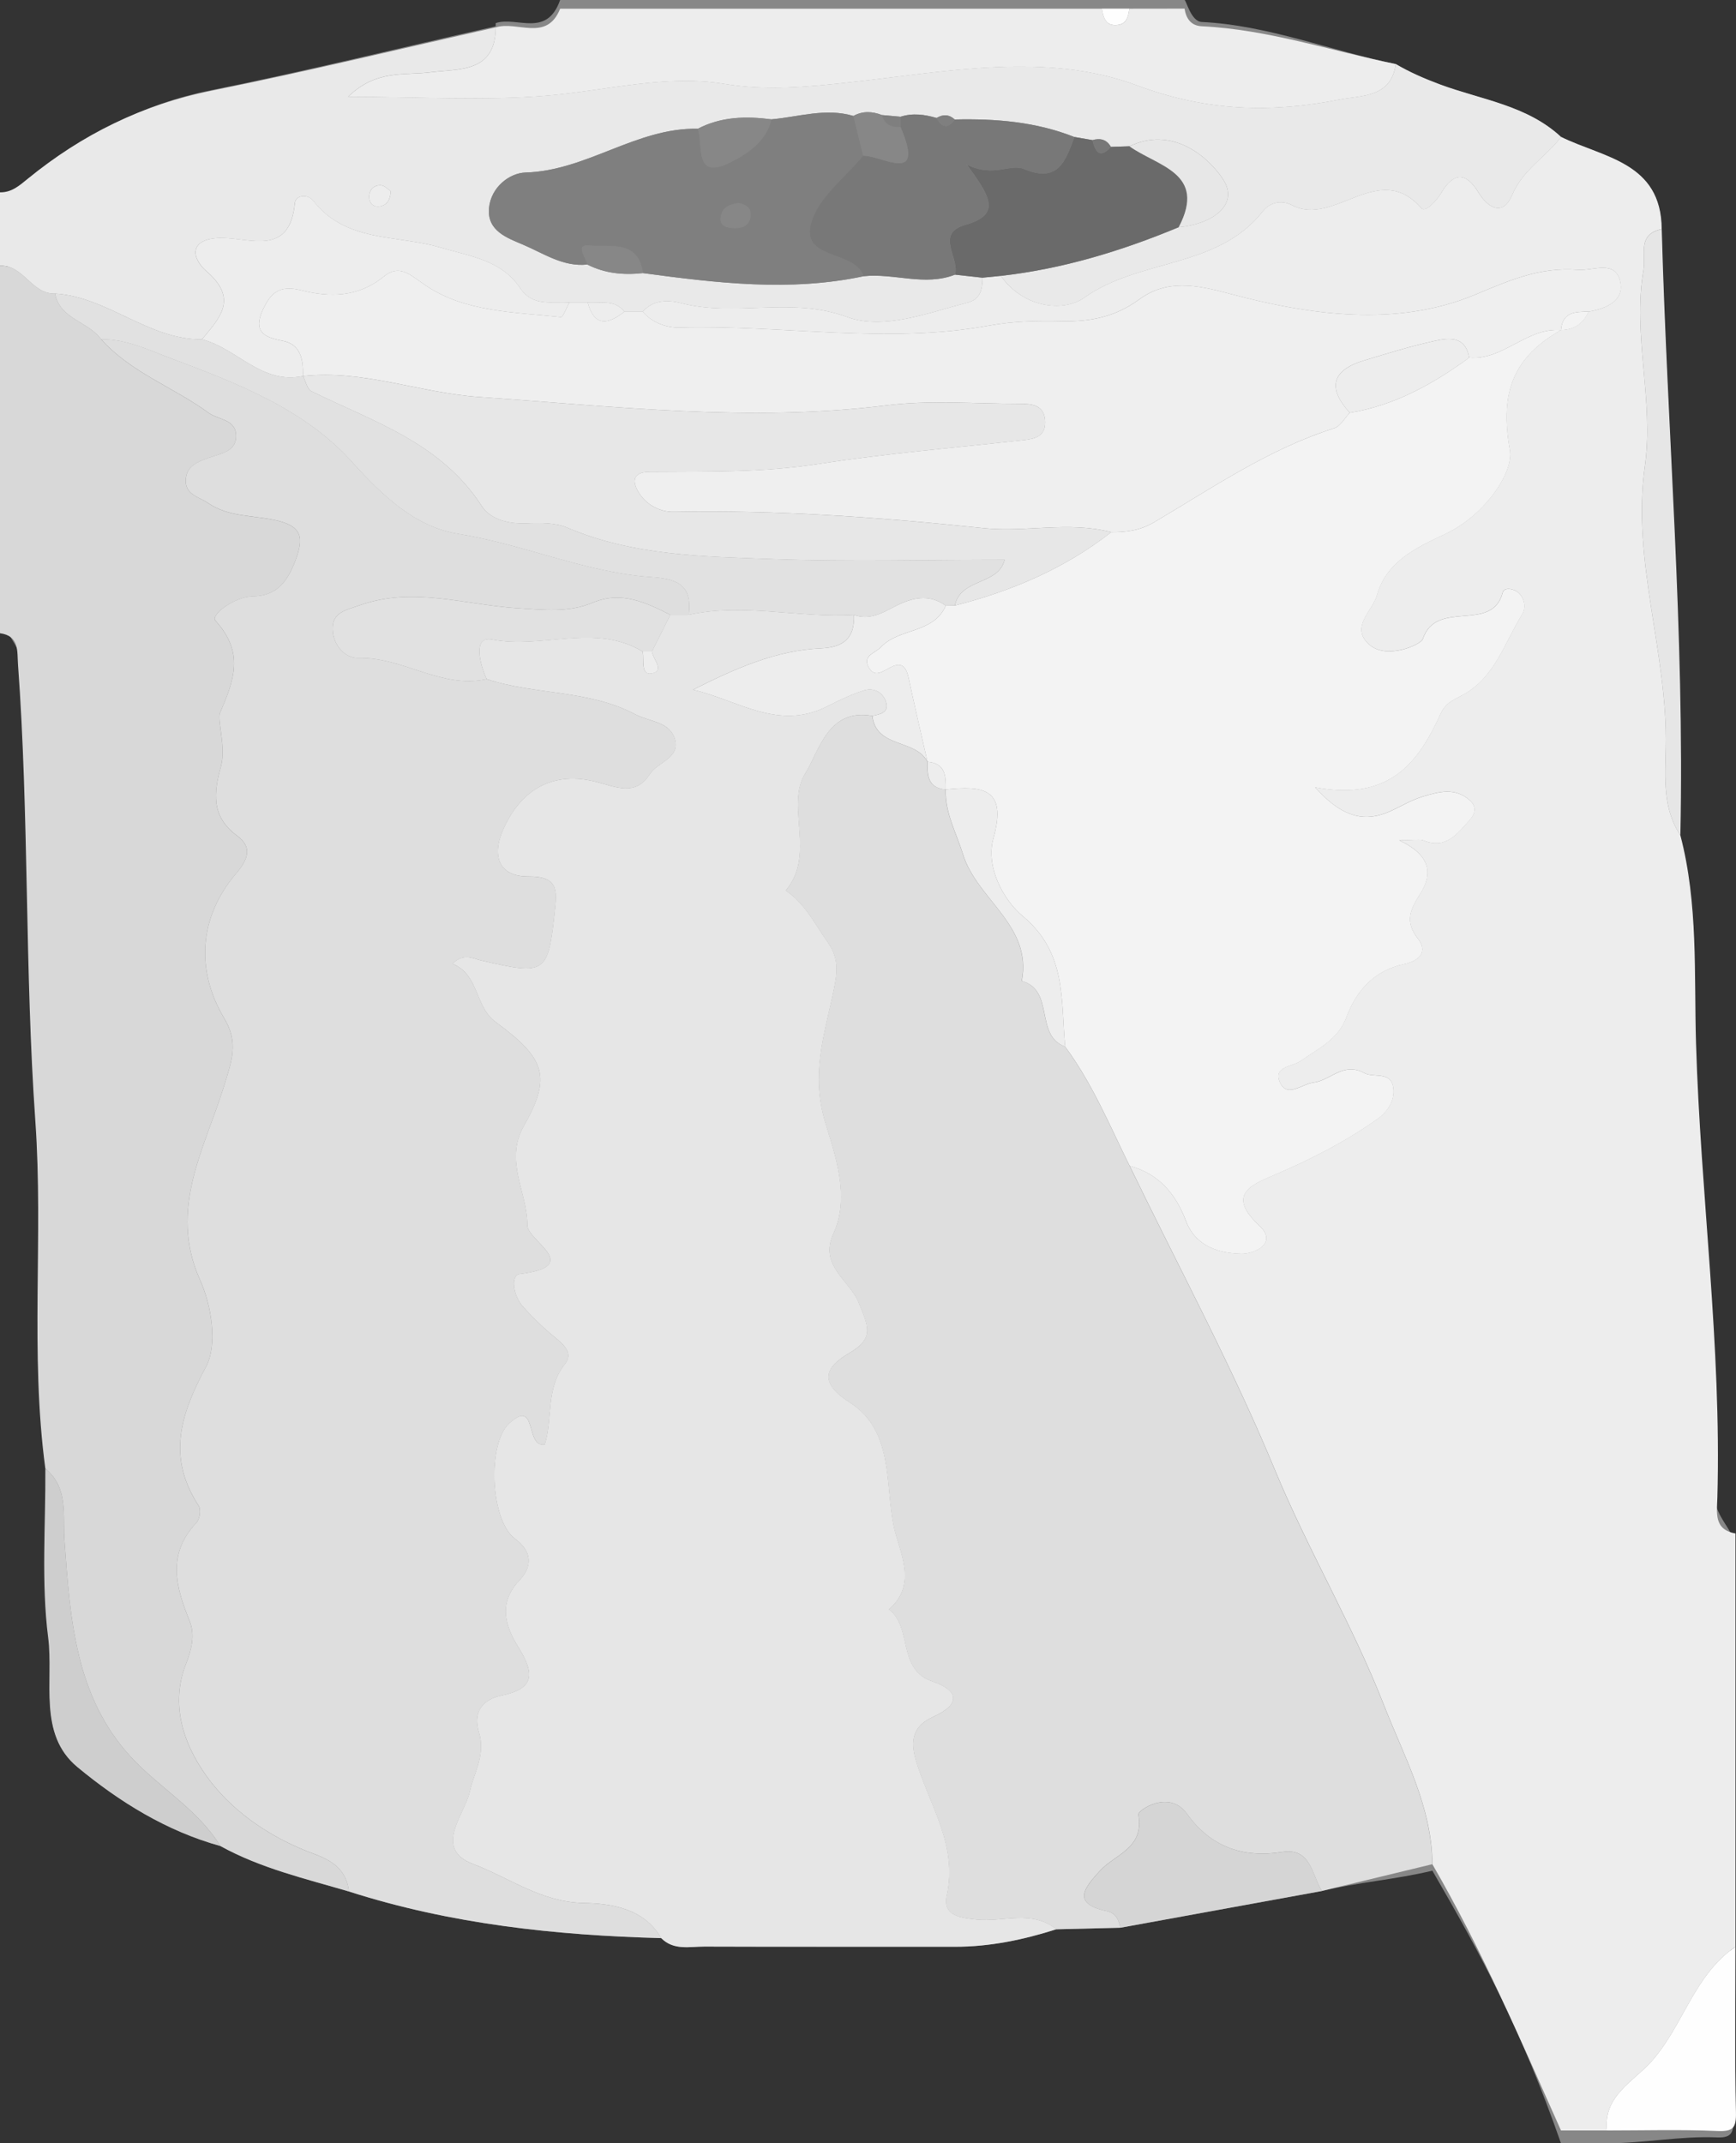 <svg version="1.1" xmlns="http://www.w3.org/2000/svg" xmlns:xlink="http://www.w3.org/1999/xlink" width="45.374" height="56"><rect width="100%" height="100%" fill="#333333" stroke="none"/><g transform="translate(-218.771,-153)"><g data-paper-data="{&quot;isPaintingLayer&quot;:true}" fill="none" fill-rule="nonzero" stroke="none" stroke-width="1" stroke-linecap="butt" stroke-linejoin="miter" stroke-miterlimit="10" stroke-dasharray="" stroke-dashoffset="0" font-family="none" font-weight="none" font-size="none" text-anchor="none" style="mix-blend-mode: normal"><path d="M264.078,208.269c0.01,0.418 -0.009,0.595 -0.428,0.577c-0.958,-0.042 -1.919,0.154 -2.879,0.154c-0.4,0 -0.8,0 -1.2,0c-1.05,-3 -2.067,-4.889 -3.362,-7.124c-0.962,0.233 -1.923,0.298 -2.885,0.531c-1.757,0.32 -3.513,0.64 -5.269,0.96c-0.559,0.014 -1.118,0.027 -1.677,0.041c-0.862,0.275 -1.739,0.458 -2.65,0.457c-2.183,-0.003 -4.365,0.004 -6.548,-0.005c-0.386,-0.002 -0.803,0.106 -1.128,-0.223c-2.77,-0.072 -5.507,-0.366 -8.161,-1.217c-1.141,-0.336 -2.304,-0.606 -3.358,-1.188c-1.41,-0.39 -2.638,-1.155 -3.734,-2.063c-1.036,-0.858 -0.612,-2.241 -0.756,-3.379c-0.184,-1.453 -0.049,-2.945 -0.059,-4.42c-0.406,-3.017 -0.019,-6.059 -0.232,-9.075c-0.28,-3.974 -0.104,-7.958 -0.396,-11.928c-0.026,-0.353 -0.356,-0.752 -0.356,-0.822c0,-3.2 0,-6.4 0,-9.6c0,-0.64 0,-1.28 0,-1.92c0,0.006 0.395,-0.185 0.615,-0.365c1.411,-1.151 2.872,-1.939 4.679,-2.303c2.489,-0.502 4.957,-1.113 7.434,-1.67c-0.001,0.13 -0.018,0.209 -0.04,0.31c0.022,-0.1 0.039,-0.264 0.04,-0.394c0.555,-0.184 1.331,0.397 1.683,-0.603c4.72,0 9.44,0 14.16,0c0.24,0 0.48,0 0.72,0c0.48,0 0.96,0 1.44,0c0.042,0 0.167,0.559 0.448,0.574c1.739,0.085 3.385,0.755 5.073,1.101c-0.062,0.443 -0.287,0.647 -0.568,0.754c0.281,-0.107 0.505,-0.311 0.567,-0.754c0.367,0.215 0.745,0.38 1.15,0.531c1.077,0.401 2.276,0.544 3.168,1.375c1.112,0.546 2.615,0.661 2.626,2.409c0.144,5.279 0.592,10.548 0.479,15.835c0.47,1.782 0.341,3.636 0.394,5.432c0.118,3.962 0.636,7.903 0.525,11.873c-0.011,0.38 0.407,0.836 0.407,0.935c0,3.6 0,7.2 0,10.8c0,1.44 0.044,2.964 0.078,4.404zM247.468,156.637c-0.007,0 -0.016,0.003 -0.024,0.004c0.008,-0.001 0.017,-0.004 0.024,-0.004zM243.093,156.053c-0.26,-0.061 -0.521,-0.088 -0.786,-0.002c0,0.088 -0.001,0.176 -0.002,0.265c0.001,-0.088 0.001,-0.177 0.002,-0.265c0.265,-0.086 0.527,-0.059 0.786,0.002zM238.332,158.429c-0.055,-0.063 -0.144,-0.102 -0.253,-0.122c-0.187,0.02 -0.35,0.076 -0.427,0.223c0.077,-0.147 0.24,-0.203 0.427,-0.223c0.11,0.021 0.199,0.06 0.253,0.122zM226.691,162.826l-0.001,0.002v0zM224.049,161.867v0c0.117,-0.14 0.234,-0.276 0.333,-0.412c-0.099,0.136 -0.217,0.272 -0.333,0.412zM236.771,169.064c-0.16,0.001 -0.32,0.001 -0.48,0.001c-0.16,0.32 -0.32,0.64 -0.48,0.959c0.16,-0.32 0.32,-0.639 0.48,-0.959c0.16,0 0.32,0 0.48,-0.001z" id="XMLID_47_" fill="#878787"/><g id="XMLID_2_"><path d="M264.131,193.065c0,3.6 0,7.2 0,10.8c-1.079,0.732 -1.361,2.051 -2.184,2.984c-0.467,0.529 -1.273,0.901 -1.176,1.816c-0.4,0 -0.8,0 -1.2,0c-1.05,-2.353 -2.067,-4.722 -3.362,-6.957c-0.006,-1.504 -0.748,-2.833 -1.262,-4.151c-0.818,-2.096 -1.985,-4.057 -2.856,-6.161c-1.119,-2.705 -2.516,-5.295 -3.793,-7.934c0.757,0.202 1.201,0.726 1.467,1.432c0.252,0.667 0.851,0.847 1.444,0.863c0.344,0.009 0.973,-0.272 0.475,-0.736c-0.863,-0.804 -0.212,-1.065 0.372,-1.314c0.953,-0.406 1.868,-0.87 2.712,-1.469c0.274,-0.195 0.463,-0.485 0.419,-0.815c-0.059,-0.448 -0.513,-0.253 -0.762,-0.39c-0.543,-0.298 -0.884,0.198 -1.324,0.25c-0.289,0.034 -0.676,0.394 -0.864,0.023c-0.226,-0.445 0.312,-0.43 0.542,-0.595c0.448,-0.32 0.968,-0.553 1.183,-1.135c0.262,-0.712 0.744,-1.226 1.513,-1.389c0.413,-0.088 0.613,-0.335 0.357,-0.661c-0.356,-0.452 -0.198,-0.77 0.055,-1.169c0.317,-0.499 0.316,-0.994 -0.547,-1.404c0.419,0 0.542,-0.033 0.636,0.005c0.591,0.24 0.884,-0.179 1.205,-0.531c0.151,-0.166 0.19,-0.357 0.002,-0.521c-0.386,-0.338 -0.795,-0.226 -1.236,-0.091c-0.31,0.095 -0.57,0.26 -0.853,0.385c-0.596,0.263 -1.187,0.223 -1.953,-0.631c1.97,0.375 2.714,-0.674 3.282,-1.922c0.138,-0.303 0.371,-0.373 0.61,-0.508c0.821,-0.462 1.065,-1.361 1.524,-2.094c0.098,-0.157 0.072,-0.399 -0.093,-0.554c-0.128,-0.12 -0.381,-0.152 -0.416,-0.017c-0.28,1.085 -1.736,0.156 -2.092,1.225c-0.045,0.136 -0.943,0.556 -1.408,0.132c-0.496,-0.453 0.098,-0.87 0.215,-1.289c0.25,-0.895 1.071,-1.254 1.804,-1.602c0.978,-0.464 1.776,-1.576 1.666,-2.188c-0.27,-1.503 0.094,-2.42 1.335,-3.129v0c0.342,-0.007 0.582,-0.167 0.721,-0.48c0.468,-0.077 0.954,-0.292 0.825,-0.802c-0.141,-0.557 -0.688,-0.261 -1.106,-0.292c-0.998,-0.074 -1.766,0.269 -2.689,0.653c-2.04,0.849 -4.303,0.537 -6.418,-0.03c-0.878,-0.235 -1.636,-0.377 -2.359,0.153c-0.624,0.457 -1.277,0.583 -2.017,0.568c-0.632,-0.013 -1.26,-0.004 -1.899,0.113c-2.689,0.494 -5.395,-0.023 -8.094,0.052c-0.315,0.009 -0.712,-0.115 -0.962,-0.415c0.278,-0.324 0.682,-0.308 1.004,-0.224c1.42,0.372 2.877,-0.177 4.339,0.362c0.95,0.351 2.106,-0.106 3.146,-0.375c0.35,-0.091 0.385,-0.36 0.393,-0.652c0.159,-0.016 0.318,-0.032 0.477,-0.048c0.57,0.816 1.613,0.974 2.183,0.569c1.446,-1.029 3.483,-0.752 4.663,-2.253c0.186,-0.237 0.488,-0.307 0.763,-0.163c1.109,0.582 2.27,-1.202 3.385,0.082c0.101,0.116 0.393,-0.192 0.518,-0.403c0.314,-0.528 0.637,-0.56 0.969,-0.016c0.261,0.428 0.649,0.628 0.879,0.08c0.28,-0.669 0.884,-0.997 1.284,-1.525c1.112,0.546 2.619,0.661 2.63,2.409c-0.652,0.134 -0.406,0.664 -0.475,1.062c-0.297,1.713 0.28,3.405 0.034,5.141c-0.35,2.466 0.603,4.878 0.547,7.355c-0.017,0.759 -0.085,1.577 0.381,2.278c0.47,1.783 0.357,3.637 0.41,5.432c0.118,3.963 0.669,7.903 0.558,11.873c-0.01,0.384 -0.103,0.839 0.473,0.938z" id="XMLID_140_" fill="#ededed"/><path d="M227.89,202.42c-1.141,-0.335 -2.306,-0.606 -3.36,-1.188c-0.588,-0.96 -1.582,-1.513 -2.323,-2.311c-1.478,-1.593 -1.602,-3.646 -1.75,-5.668c-0.049,-0.665 0.113,-1.373 -0.501,-1.883c-0.406,-3.017 -0.048,-6.058 -0.261,-9.075c-0.28,-3.974 -0.162,-7.958 -0.453,-11.928c-0.026,-0.353 0.042,-0.752 -0.471,-0.822c0,-3.2 0,-6.4 0,-9.6c0.616,-0.03 0.826,0.745 1.437,0.724c0.129,0.673 0.871,0.728 1.204,1.195c0.777,0.871 1.891,1.252 2.808,1.922c0.244,0.179 0.678,0.169 0.716,0.542c0.05,0.481 -0.408,0.522 -0.727,0.641c-0.273,0.102 -0.54,0.196 -0.58,0.524c-0.053,0.427 0.335,0.483 0.585,0.655c0.519,0.355 1.15,0.318 1.723,0.437c0.75,0.157 0.779,0.469 0.548,1.078c-0.205,0.54 -0.49,0.91 -1.101,0.919c-0.492,0.007 -1.115,0.488 -0.983,0.634c0.758,0.837 0.496,1.534 0.119,2.415c-0.076,0.177 0.164,0.9 0.027,1.389c-0.19,0.68 -0.266,1.313 0.417,1.814c0.415,0.304 0.29,0.624 -0.03,1c-0.946,1.111 -1.068,2.494 -0.301,3.777c0.382,0.639 0.194,1.109 -0.006,1.761c-0.499,1.629 -1.465,3.211 -0.627,5.072c0.299,0.665 0.464,1.692 0.155,2.267c-0.673,1.254 -1.02,2.365 -0.19,3.636c0.063,0.097 0.025,0.35 -0.061,0.441c-0.769,0.811 -0.544,1.666 -0.181,2.557c0.154,0.379 0.056,0.751 -0.098,1.149c-0.438,1.132 0.009,2.225 0.646,3.05c0.662,0.858 1.643,1.505 2.71,1.896c0.492,0.178 0.85,0.427 0.909,0.98z" id="XMLID_138_" fill="#d8d8d8"/><path d="M220.208,160.67c-0.611,0.02 -0.821,-0.755 -1.437,-0.725c0,-0.64 0,-1.28 0,-1.92c0.305,0.006 0.509,-0.178 0.73,-0.358c1.412,-1.151 2.987,-1.932 4.794,-2.296c2.488,-0.501 4.957,-1.099 7.434,-1.656c-0.012,1.201 -0.972,1.077 -1.714,1.173c-0.68,0.088 -1.408,-0.078 -2.147,0.64c1.872,0 3.56,0.111 5.227,-0.033c1.54,-0.133 3.084,-0.556 4.616,-0.303c1.119,0.185 2.188,0.075 3.266,-0.042c2.518,-0.273 5.122,-0.811 7.514,0.081c1.823,0.679 3.502,0.723 5.288,0.37c0.576,-0.114 1.35,-0.042 1.474,-0.928c0.366,0.215 0.746,0.38 1.151,0.531c1.077,0.401 2.278,0.544 3.17,1.375c-0.4,0.528 -1.004,0.856 -1.284,1.525c-0.23,0.548 -0.618,0.348 -0.879,-0.08c-0.332,-0.544 -0.655,-0.512 -0.969,0.016c-0.126,0.211 -0.417,0.52 -0.518,0.403c-1.115,-1.284 -2.277,0.5 -3.385,-0.082c-0.275,-0.144 -0.576,-0.074 -0.763,0.163c-1.18,1.501 -3.217,1.224 -4.663,2.253c-0.57,0.406 -1.613,0.248 -2.183,-0.569c1.616,-0.182 3.154,-0.65 4.649,-1.272c0.815,-0.067 1.626,-0.561 1.146,-1.272c-0.423,-0.626 -1.35,-1.363 -2.433,-0.842c-0.162,0.005 -0.324,0.01 -0.486,0.016c-0.111,-0.197 -0.28,-0.234 -0.484,-0.177c-0.157,-0.027 -0.314,-0.054 -0.47,-0.081c-1.006,-0.399 -2.059,-0.483 -3.127,-0.458c-0.148,-0.136 -0.307,-0.139 -0.475,-0.04c-0.312,-0.091 -0.625,-0.134 -0.943,-0.032c-0.161,-0.015 -0.322,-0.029 -0.482,-0.044c-0.253,-0.097 -0.503,-0.113 -0.749,0.023c-0.725,-0.215 -1.431,0.025 -2.145,0.089c-0.661,-0.086 -1.311,-0.072 -1.921,0.246c-1.601,-0.036 -2.902,1.097 -4.5,1.143c-0.429,0.012 -0.908,0.388 -0.958,0.927c-0.056,0.6 0.472,0.781 0.896,0.961c0.536,0.228 1.043,0.584 1.673,0.516c0.46,0.234 0.948,0.28 1.453,0.224c1.92,0.257 3.841,0.492 5.77,0.081c0.795,-0.085 1.596,0.269 2.387,-0.04c0.24,0.027 0.481,0.053 0.721,0.08c-0.007,0.292 -0.043,0.561 -0.393,0.652c-1.04,0.269 -2.196,0.725 -3.146,0.375c-1.463,-0.54 -2.92,0.01 -4.339,-0.362c-0.322,-0.084 -0.726,-0.1 -1.004,0.224c-0.16,0 -0.32,0 -0.48,0c-0.257,-0.332 -0.627,-0.213 -0.96,-0.239c-0.16,0 -0.32,0 -0.48,0c-0.457,-0.038 -0.948,0.125 -1.294,-0.39c-0.486,-0.724 -1.315,-0.823 -2.079,-1.05c-1.129,-0.336 -2.462,-0.122 -3.318,-1.219c-0.145,-0.186 -0.463,-0.15 -0.482,0.055c-0.133,1.405 -1.155,0.915 -1.921,0.917c-0.853,0.003 -0.796,0.519 -0.385,0.873c0.834,0.719 0.342,1.217 -0.124,1.776c-1.405,0.008 -2.461,-1.112 -3.839,-1.198zM228.983,157.994c-0.068,-0.044 -0.153,-0.142 -0.246,-0.151c-0.178,-0.017 -0.306,0.098 -0.316,0.277c-0.01,0.183 0.101,0.305 0.292,0.268c0.171,-0.032 0.261,-0.165 0.27,-0.394z" id="XMLID_135_" fill="#e9e9e9"/><path d="M249.731,153.225c0.042,0.259 0.167,0.447 0.449,0.461c1.739,0.085 3.385,0.643 5.073,0.988c-0.124,0.886 -0.899,0.815 -1.474,0.929c-1.787,0.352 -3.465,0.309 -5.288,-0.37c-2.392,-0.891 -4.995,-0.354 -7.514,-0.081c-1.078,0.117 -2.147,0.227 -3.266,0.042c-1.532,-0.253 -3.076,0.17 -4.616,0.303c-1.667,0.144 -3.355,0.033 -5.227,0.033c0.739,-0.718 1.468,-0.552 2.147,-0.64c0.741,-0.096 1.702,0.028 1.714,-1.173c0.555,-0.184 1.331,0.391 1.683,-0.49c4.72,0 9.44,0 14.16,0c0.039,0.24 0.102,0.466 0.416,0.426c0.241,-0.031 0.272,-0.234 0.304,-0.426c0.479,-0.002 0.959,-0.002 1.439,-0.002z" id="XMLID_133_" fill="#ededed"/><path d="M260.771,208.665c-0.097,-0.915 0.709,-1.286 1.176,-1.816c0.823,-0.934 1.105,-2.252 2.184,-2.984c0,1.44 -0.021,2.881 0.013,4.32c0.01,0.418 -0.075,0.511 -0.494,0.493c-0.958,-0.041 -1.919,-0.013 -2.879,-0.013z" id="XMLID_131_" fill="#fefefe"/><path d="M248.291,153.225c-0.032,0.192 -0.062,0.395 -0.304,0.426c-0.314,0.04 -0.377,-0.186 -0.416,-0.426c0.24,0 0.48,0 0.72,0z" id="XMLID_130_" fill="#fefefe"/><path d="M248.055,203.367c-0.559,0.014 -1.118,0.028 -1.677,0.041c-0.637,-0.518 -1.384,-0.183 -2.078,-0.254c-0.435,-0.045 -0.902,-0.096 -0.784,-0.634c0.279,-1.27 -0.408,-2.288 -0.767,-3.39c-0.182,-0.56 -0.203,-0.997 0.428,-1.282c0.698,-0.315 0.667,-0.676 -0.04,-0.917c-0.929,-0.316 -0.509,-1.405 -1.133,-1.88c0.77,-0.672 0.262,-1.514 0.124,-2.177c-0.23,-1.11 0.004,-2.492 -1.147,-3.229c-0.805,-0.515 -0.671,-0.909 -0.018,-1.289c0.683,-0.397 0.491,-0.714 0.244,-1.332c-0.229,-0.572 -1.041,-0.952 -0.653,-1.797c0.449,-0.977 0.024,-2.099 -0.222,-2.923c-0.366,-1.23 -0.024,-2.251 0.199,-3.296c0.12,-0.561 0.192,-0.936 -0.132,-1.394c-0.335,-0.475 -0.59,-1.009 -1.094,-1.345c0.804,-0.943 -0.018,-2.219 0.514,-3.064c0.354,-0.562 0.587,-1.71 1.749,-1.5c0.103,0.853 1.13,0.594 1.44,1.197l0.001,0.001c-0.006,0.349 0.006,0.687 0.476,0.723v0c-0.019,0.613 0.279,1.131 0.452,1.692c0.364,1.186 1.816,1.852 1.538,3.312c0.871,0.246 0.327,1.426 1.132,1.715c0.71,0.959 1.164,2.057 1.687,3.117c1.277,2.639 2.674,5.229 3.793,7.934c0.87,2.104 2.037,4.065 2.856,6.161c0.515,1.318 1.256,2.647 1.262,4.151c-0.962,0.233 -1.923,0.465 -2.885,0.698c-0.265,-0.423 -0.285,-1.137 -1.033,-1.019c-1.05,0.166 -1.877,-0.141 -2.497,-1.002c-0.463,-0.643 -1.286,-0.085 -1.266,0.024c0.161,0.886 -0.61,1.035 -1.005,1.47c-0.388,0.426 -0.766,0.858 0.185,1.054c0.235,0.05 0.307,0.232 0.351,0.434z" id="XMLID_129_" fill="#dedede"/><path d="M248.298,183.463c-0.523,-1.06 -0.977,-2.158 -1.687,-3.117c-0.115,-1.212 0.048,-2.449 -1.107,-3.408c-0.507,-0.421 -0.979,-1.295 -0.769,-2.034c0.376,-1.323 -0.298,-1.375 -1.246,-1.277v0c0.007,-0.35 -0.007,-0.686 -0.476,-0.723l-0.001,-0.001c-0.164,-0.722 -0.332,-1.444 -0.488,-2.167c-0.057,-0.265 -0.145,-0.464 -0.461,-0.308c-0.208,0.102 -0.434,0.302 -0.593,-0.004c-0.156,-0.299 0.178,-0.358 0.327,-0.517c0.477,-0.506 1.372,-0.345 1.694,-1.081c0.079,-0.001 0.159,-0.003 0.238,-0.004c1.483,-0.38 2.869,-0.965 4.084,-1.917c0.396,0.002 0.756,-0.043 1.127,-0.262c1.523,-0.899 2.991,-1.911 4.703,-2.454c0.162,-0.052 0.273,-0.266 0.407,-0.404c1.173,-0.192 2.176,-0.751 3.12,-1.44c0.894,0.075 1.506,-0.795 2.4,-0.72c-1.242,0.708 -1.605,1.626 -1.335,3.129c0.11,0.612 -0.687,1.723 -1.666,2.188c-0.734,0.348 -1.554,0.707 -1.804,1.602c-0.117,0.419 -0.711,0.836 -0.215,1.289c0.464,0.424 1.362,0.004 1.408,-0.132c0.356,-1.069 1.812,-0.14 2.092,-1.225c0.035,-0.135 0.288,-0.103 0.416,0.017c0.165,0.155 0.191,0.398 0.093,0.554c-0.459,0.733 -0.703,1.632 -1.524,2.094c-0.24,0.135 -0.473,0.205 -0.61,0.508c-0.568,1.248 -1.312,2.297 -3.282,1.922c0.766,0.854 1.357,0.893 1.953,0.631c0.283,-0.125 0.543,-0.29 0.853,-0.385c0.44,-0.135 0.849,-0.247 1.236,0.091c0.188,0.164 0.149,0.355 -0.002,0.521c-0.321,0.352 -0.614,0.771 -1.205,0.531c-0.094,-0.038 -0.217,-0.005 -0.636,-0.005c0.863,0.411 0.864,0.905 0.547,1.404c-0.254,0.399 -0.411,0.717 -0.055,1.169c0.256,0.325 0.056,0.573 -0.357,0.661c-0.769,0.163 -1.251,0.677 -1.513,1.389c-0.214,0.582 -0.734,0.815 -1.183,1.135c-0.231,0.165 -0.768,0.15 -0.542,0.595c0.188,0.371 0.575,0.011 0.864,-0.023c0.441,-0.052 0.782,-0.548 1.324,-0.25c0.25,0.137 0.703,-0.059 0.762,0.39c0.044,0.33 -0.145,0.621 -0.419,0.815c-0.844,0.599 -1.759,1.063 -2.712,1.469c-0.585,0.249 -1.235,0.509 -0.372,1.314c0.498,0.464 -0.132,0.745 -0.475,0.736c-0.594,-0.016 -1.193,-0.196 -1.444,-0.863c-0.269,-0.708 -0.712,-1.231 -1.469,-1.433z" id="XMLID_128_" fill="#f3f3f3"/><path d="M259.571,161.625c-0.894,-0.075 -1.506,0.795 -2.4,0.72c-0.099,-0.581 -0.536,-0.52 -0.92,-0.435c-0.616,0.136 -1.221,0.325 -1.826,0.507c-0.841,0.253 -0.971,0.714 -0.374,1.367c-0.135,0.139 -0.245,0.353 -0.407,0.404c-1.713,0.544 -3.18,1.556 -4.703,2.454c-0.372,0.219 -0.731,0.264 -1.127,0.262c-1.106,-0.292 -2.245,0.01 -3.324,-0.104c-2.7,-0.285 -5.392,-0.479 -8.105,-0.428c-0.361,0.007 -0.712,-0.176 -0.913,-0.494c-0.169,-0.267 -0.196,-0.545 0.269,-0.549c1.472,-0.013 2.939,0.023 4.408,-0.205c1.782,-0.277 3.584,-0.426 5.378,-0.625c0.302,-0.033 0.565,-0.101 0.561,-0.471c-0.006,-0.452 -0.345,-0.48 -0.674,-0.479c-1.157,0.001 -2.328,-0.102 -3.468,0.041c-3.568,0.447 -7.103,0.027 -10.652,-0.218c-1.547,-0.107 -3.028,-0.72 -4.604,-0.546l0.001,-0.002c0.004,-0.42 -0.044,-0.832 -0.549,-0.924c-0.48,-0.087 -0.752,-0.247 -0.508,-0.79c0.203,-0.451 0.433,-0.672 1.008,-0.526c0.733,0.186 1.488,0.189 2.15,-0.352c0.415,-0.339 0.674,-0.07 1.088,0.214c1.036,0.711 2.328,0.706 3.548,0.838c0.06,0.007 0.149,-0.247 0.224,-0.38c0.16,0 0.32,0 0.48,0c0.179,0.647 0.537,0.571 0.96,0.239c0.16,0 0.32,0 0.48,0c0.251,0.301 0.648,0.424 0.962,0.415c2.699,-0.075 5.406,0.442 8.094,-0.052c0.64,-0.117 1.267,-0.127 1.899,-0.113c0.74,0.016 1.394,-0.111 2.017,-0.568c0.724,-0.53 1.482,-0.388 2.359,-0.153c2.115,0.567 4.378,0.879 6.418,0.03c0.922,-0.384 1.691,-0.726 2.689,-0.653c0.418,0.031 0.965,-0.264 1.106,0.292c0.129,0.51 -0.356,0.725 -0.825,0.802c-0.349,-0.002 -0.686,0.013 -0.72,0.482z" id="XMLID_127_" fill="#efefef"/><path d="M247.807,156.838c0.162,-0.005 0.324,-0.01 0.485,-0.016c0.729,0.522 2.034,0.693 1.287,2.114c-1.496,0.622 -3.033,1.09 -4.649,1.272c-0.159,0.016 -0.318,0.032 -0.477,0.048c-0.24,-0.027 -0.481,-0.053 -0.721,-0.08c0.13,-0.431 -0.536,-1.075 0.272,-1.302c0.983,-0.277 0.608,-0.78 0.037,-1.576c0.7,0.354 1.127,-0.035 1.495,0.118c0.91,0.379 1.088,-0.233 1.317,-0.837c0.157,0.027 0.314,0.054 0.47,0.081c0.076,0.294 0.18,0.507 0.484,0.178z" id="XMLID_126_" fill="#6a6a6a"/><path d="M262.204,158.989c0.144,5.279 0.6,10.549 0.487,15.835c-0.466,-0.701 -0.398,-1.519 -0.381,-2.278c0.055,-2.477 -0.897,-4.889 -0.547,-7.355c0.246,-1.735 -0.331,-3.428 -0.034,-5.141c0.069,-0.397 -0.178,-0.927 0.475,-1.061z" id="XMLID_125_" fill="#e6e6e6"/><path d="M259.571,161.625c0.034,-0.469 0.371,-0.484 0.721,-0.48c-0.139,0.313 -0.379,0.473 -0.721,0.48z" id="XMLID_124_" fill="#f3f3f3"/><path d="M227.89,202.42c-0.059,-0.553 -0.417,-0.802 -0.908,-0.982c-1.067,-0.39 -2.049,-1.038 -2.71,-1.896c-0.636,-0.825 -1.084,-1.918 -0.646,-3.05c0.154,-0.398 0.252,-0.77 0.098,-1.149c-0.363,-0.89 -0.588,-1.746 0.181,-2.557c0.086,-0.091 0.125,-0.344 0.061,-0.441c-0.83,-1.272 -0.483,-2.382 0.19,-3.636c0.309,-0.575 0.144,-1.603 -0.155,-2.267c-0.838,-1.861 0.128,-3.443 0.627,-5.072c0.2,-0.651 0.388,-1.122 0.006,-1.761c-0.767,-1.282 -0.645,-2.665 0.301,-3.777c0.32,-0.376 0.445,-0.695 0.03,-1c-0.683,-0.501 -0.607,-1.134 -0.417,-1.814c0.137,-0.489 -0.103,-1.212 -0.027,-1.389c0.377,-0.88 0.639,-1.577 -0.119,-2.415c-0.132,-0.145 0.491,-0.627 0.983,-0.634c0.611,-0.008 0.896,-0.379 1.101,-0.919c0.231,-0.608 0.202,-0.921 -0.548,-1.078c-0.573,-0.12 -1.204,-0.082 -1.723,-0.437c-0.251,-0.171 -0.638,-0.227 -0.585,-0.655c0.041,-0.329 0.308,-0.423 0.58,-0.524c0.319,-0.119 0.777,-0.16 0.727,-0.641c-0.039,-0.373 -0.472,-0.364 -0.716,-0.542c-0.916,-0.67 -2.031,-1.051 -2.808,-1.922c0.658,-0.008 1.242,0.281 1.831,0.501c1.717,0.641 3.482,1.325 4.714,2.69c0.816,0.904 1.672,1.715 2.785,1.893c1.728,0.276 3.342,1.018 5.084,1.133c0.725,0.048 1.034,0.266 0.945,0.984c-0.16,0 -0.32,0 -0.48,0.001c-0.64,-0.325 -1.282,-0.629 -2.024,-0.32c-0.64,0.267 -1.275,0.19 -1.963,0.147c-1.366,-0.086 -2.739,-0.571 -4.13,-0.078c-0.36,0.128 -0.727,0.18 -0.71,0.639c0.015,0.402 0.326,0.75 0.667,0.74c1.165,-0.035 2.171,0.815 3.36,0.551c1.265,0.42 2.656,0.27 3.888,0.923c0.371,0.197 0.9,0.182 1.034,0.654c0.139,0.489 -0.453,0.587 -0.659,0.911c-0.369,0.58 -0.883,0.33 -1.392,0.199c-1.115,-0.286 -1.953,0.17 -2.43,1.225c-0.33,0.73 -0.102,1.252 0.652,1.246c0.782,-0.006 0.746,0.366 0.69,0.888c-0.178,1.661 -0.228,1.7 -1.932,1.305c-0.228,-0.053 -0.446,-0.202 -0.745,0.089c0.701,0.278 0.578,1.118 1.13,1.522c1.309,0.957 1.461,1.435 0.735,2.718c-0.517,0.912 0.096,1.729 0.093,2.59c-0.002,0.412 1.479,1.067 -0.197,1.274c-0.257,0.032 -0.16,0.579 0.067,0.835c0.263,0.297 0.552,0.578 0.86,0.828c0.239,0.194 0.472,0.417 0.253,0.689c-0.511,0.635 -0.313,1.436 -0.529,2.104c-0.523,0.09 -0.18,-1.239 -0.931,-0.55c-0.569,0.522 -0.5,2.52 0.151,3.009c0.567,0.426 0.352,0.844 0.12,1.088c-0.59,0.621 -0.344,1.24 -0.027,1.752c0.431,0.695 0.418,1.079 -0.431,1.256c-0.539,0.112 -0.754,0.461 -0.602,0.961c0.179,0.589 -0.124,1.04 -0.241,1.562c-0.131,0.582 -0.963,1.487 0.09,1.883c0.942,0.354 1.772,0.993 2.887,1.017c0.7,0.015 1.576,0.127 2.028,0.918c-2.773,-0.074 -5.51,-0.368 -8.164,-1.219z" id="XMLID_123_" fill="#dedede"/><path d="M236.052,203.638c-0.452,-0.791 -1.329,-0.903 -2.028,-0.918c-1.114,-0.023 -1.945,-0.663 -2.887,-1.017c-1.054,-0.396 -0.221,-1.301 -0.09,-1.883c0.117,-0.522 0.42,-0.973 0.241,-1.562c-0.152,-0.5 0.062,-0.849 0.602,-0.961c0.85,-0.177 0.862,-0.561 0.431,-1.256c-0.317,-0.511 -0.563,-1.13 0.027,-1.752c0.232,-0.244 0.447,-0.662 -0.12,-1.088c-0.65,-0.489 -0.72,-2.487 -0.151,-3.009c0.751,-0.689 0.409,0.639 0.931,0.55c0.216,-0.667 0.018,-1.469 0.529,-2.104c0.219,-0.272 -0.014,-0.495 -0.253,-0.689c-0.308,-0.25 -0.597,-0.53 -0.86,-0.828c-0.227,-0.256 -0.324,-0.803 -0.067,-0.835c1.677,-0.207 0.196,-0.862 0.197,-1.274c0.003,-0.861 -0.61,-1.678 -0.093,-2.59c0.727,-1.283 0.575,-1.761 -0.735,-2.718c-0.552,-0.404 -0.429,-1.244 -1.13,-1.522c0.299,-0.291 0.517,-0.142 0.745,-0.089c1.703,0.395 1.754,0.357 1.932,-1.305c0.056,-0.522 0.092,-0.894 -0.69,-0.888c-0.754,0.006 -0.982,-0.516 -0.652,-1.246c0.477,-1.054 1.315,-1.511 2.43,-1.225c0.509,0.131 1.023,0.381 1.392,-0.199c0.206,-0.324 0.798,-0.422 0.659,-0.911c-0.134,-0.472 -0.662,-0.457 -1.034,-0.654c-1.232,-0.652 -2.623,-0.502 -3.888,-0.923c-0.18,-0.399 -0.37,-1.134 0.146,-1.033c1.313,0.255 2.685,-0.439 3.932,0.313c0.04,0.218 -0.057,0.625 0.234,0.573c0.356,-0.064 0.037,-0.37 0.008,-0.572c0.16,-0.32 0.32,-0.639 0.48,-0.959c0.16,0 0.32,0 0.48,-0.001c1.44,-0.316 2.88,0.089 4.32,0.001c0.025,0.599 -0.264,0.849 -0.861,0.875c-1.189,0.053 -2.257,0.536 -3.346,1.081c1.162,0.268 2.223,1.08 3.498,0.44c0.32,-0.16 0.645,-0.323 0.985,-0.425c0.25,-0.075 0.493,0.059 0.565,0.317c0.076,0.27 -0.163,0.311 -0.36,0.352c-1.162,-0.211 -1.395,0.937 -1.749,1.5c-0.532,0.845 0.289,2.12 -0.514,3.064c0.504,0.336 0.759,0.871 1.094,1.345c0.324,0.458 0.252,0.833 0.132,1.394c-0.223,1.045 -0.565,2.067 -0.199,3.296c0.245,0.823 0.671,1.946 0.222,2.923c-0.389,0.845 0.424,1.226 0.653,1.797c0.247,0.619 0.439,0.935 -0.244,1.332c-0.653,0.38 -0.787,0.774 0.018,1.289c1.151,0.737 0.917,2.119 1.147,3.229c0.137,0.663 0.646,1.505 -0.124,2.177c0.624,0.475 0.204,1.564 1.133,1.88c0.706,0.24 0.738,0.602 0.04,0.917c-0.632,0.285 -0.611,0.722 -0.428,1.282c0.359,1.102 1.046,2.12 0.767,3.39c-0.118,0.538 0.348,0.589 0.784,0.634c0.693,0.071 1.44,-0.264 2.078,0.254c-0.862,0.276 -1.74,0.458 -2.65,0.457c-2.183,-0.003 -4.365,0.003 -6.548,-0.005c-0.388,0 -0.806,0.108 -1.131,-0.221z" id="XMLID_122_" fill="#e6e6e6"/><path d="M248.055,203.367c-0.045,-0.202 -0.117,-0.384 -0.349,-0.432c-0.951,-0.196 -0.573,-0.628 -0.185,-1.054c0.395,-0.435 1.166,-0.584 1.005,-1.47c-0.02,-0.109 0.803,-0.667 1.266,-0.024c0.62,0.86 1.447,1.168 2.497,1.002c0.748,-0.118 0.768,0.596 1.033,1.019c-1.754,0.319 -3.511,0.639 -5.267,0.959z" id="XMLID_121_" fill="#d5d5d5"/><path d="M219.956,191.37c0.614,0.51 0.452,1.218 0.501,1.883c0.148,2.022 0.272,4.075 1.75,5.668c0.741,0.799 1.735,1.352 2.323,2.311c-1.41,-0.39 -2.641,-1.156 -3.737,-2.063c-1.036,-0.858 -0.619,-2.241 -0.763,-3.379c-0.185,-1.453 -0.064,-2.945 -0.074,-4.42z" id="XMLID_120_" fill="#cecece"/><path d="M241.091,169.066c-1.44,0.087 -2.88,-0.317 -4.32,-0.001c0.089,-0.719 -0.22,-0.937 -0.945,-0.984c-1.741,-0.114 -3.356,-0.857 -5.084,-1.133c-1.113,-0.178 -1.969,-0.988 -2.785,-1.893c-1.232,-1.364 -2.997,-2.048 -4.714,-2.69c-0.59,-0.22 -1.174,-0.509 -1.831,-0.501c-0.333,-0.467 -1.076,-0.522 -1.204,-1.195c1.378,0.087 2.434,1.206 3.841,1.197c0.913,0.231 1.561,1.19 2.642,0.958l-0.001,0.002c0.072,0.136 0.109,0.342 0.22,0.396c1.619,0.792 3.383,1.346 4.445,2.99c0.234,0.362 0.703,0.48 1.179,0.461c0.352,-0.015 0.744,-0.022 1.057,0.111c1.726,0.736 3.562,0.757 5.377,0.823c2.018,0.074 4.04,0.017 6.059,0.017c-0.155,0.67 -1.156,0.478 -1.298,1.197c-0.079,0.001 -0.159,0.002 -0.238,0.004c-0.445,-0.324 -0.901,-0.203 -1.324,0.017c-0.347,0.18 -0.671,0.37 -1.076,0.224z" id="XMLID_119_" fill="#e1e1e1"/><path d="M234.122,159.912c-0.63,0.067 -1.137,-0.288 -1.673,-0.516c-0.424,-0.181 -0.953,-0.361 -0.896,-0.961c0.051,-0.539 0.529,-0.915 0.958,-0.927c1.597,-0.046 2.899,-1.179 4.5,-1.143c0.145,0.43 -0.101,1.34 0.812,0.895c0.423,-0.206 0.975,-0.537 1.11,-1.141c0.713,-0.064 1.42,-0.304 2.145,-0.089c0.085,0.346 0.17,0.692 0.255,1.038c-0.463,0.563 -1.131,1.059 -1.343,1.704c-0.343,1.043 1.115,0.741 1.357,1.445c-1.93,0.411 -3.85,0.176 -5.77,-0.081c-0.12,-0.888 -0.886,-0.672 -1.397,-0.72c-0.404,-0.039 -0.085,0.314 -0.058,0.496zM238.078,158.306c-0.248,0.027 -0.456,0.119 -0.472,0.402c-0.012,0.206 0.17,0.242 0.32,0.25c0.196,0.011 0.397,-0.022 0.453,-0.258c0.056,-0.239 -0.081,-0.351 -0.301,-0.394z" id="XMLID_116_" fill="#7f7f7f"/><path d="M241.345,160.217c-0.242,-0.704 -1.7,-0.402 -1.357,-1.445c0.212,-0.646 0.88,-1.141 1.343,-1.704c0.518,0 1.634,0.775 0.974,-0.752c0.001,-0.088 0.001,-0.177 0.002,-0.265c0.318,-0.103 0.631,-0.06 0.942,0.031c0.139,0.245 0.294,0.3 0.475,0.04c1.068,-0.024 2.121,0.059 3.127,0.458c-0.229,0.603 -0.407,1.216 -1.317,0.837c-0.367,-0.153 -0.794,0.235 -1.495,-0.118c0.572,0.796 0.946,1.3 -0.037,1.576c-0.808,0.227 -0.142,0.872 -0.272,1.302c-0.789,0.309 -1.591,-0.045 -2.385,0.04z" id="XMLID_115_" fill="#787878"/><path d="M226.691,162.825c-1.081,0.232 -1.729,-0.728 -2.642,-0.958c0.465,-0.559 0.957,-1.057 0.124,-1.776c-0.411,-0.354 -0.468,-0.87 0.385,-0.873c0.766,-0.003 1.788,0.488 1.921,-0.917c0.019,-0.205 0.337,-0.241 0.482,-0.055c0.856,1.098 2.189,0.884 3.318,1.219c0.764,0.227 1.593,0.326 2.079,1.05c0.346,0.515 0.836,0.352 1.294,0.39c-0.075,0.133 -0.164,0.387 -0.224,0.38c-1.22,-0.132 -2.512,-0.127 -3.548,-0.838c-0.414,-0.284 -0.673,-0.553 -1.088,-0.214c-0.662,0.541 -1.417,0.538 -2.15,0.352c-0.575,-0.146 -0.806,0.075 -1.008,0.526c-0.244,0.543 0.028,0.702 0.508,0.79c0.505,0.093 0.553,0.504 0.549,0.924z" id="XMLID_114_" fill="#ededed"/><path d="M249.579,158.937c0.747,-1.421 -0.558,-1.592 -1.287,-2.114c1.083,-0.521 2.01,0.215 2.433,0.842c0.481,0.711 -0.331,1.205 -1.146,1.272z" id="XMLID_113_" fill="#e7e7e7"/><path d="M238.932,156.118c-0.135,0.605 -0.687,0.935 -1.11,1.141c-0.913,0.445 -0.667,-0.466 -0.812,-0.895c0.61,-0.318 1.26,-0.332 1.922,-0.246z" id="XMLID_112_" fill="#878787"/><path d="M242.306,156.316c0.659,1.527 -0.457,0.751 -0.974,0.752c-0.085,-0.346 -0.17,-0.693 -0.255,-1.038c0.246,-0.135 0.496,-0.12 0.748,-0.023c0.065,0.248 0.241,0.328 0.481,0.309z" id="XMLID_111_" fill="#878787"/><path d="M234.122,159.912c-0.027,-0.182 -0.345,-0.535 0.056,-0.496c0.511,0.049 1.277,-0.168 1.397,0.72c-0.505,0.056 -0.994,0.01 -1.453,-0.224z" id="XMLID_110_" fill="#878787"/><path d="M235.091,161.144c-0.423,0.332 -0.781,0.408 -0.96,-0.239c0.333,0.026 0.703,-0.093 0.96,0.239z" id="XMLID_109_" fill="#ededed"/><path d="M228.983,157.994c-0.01,0.229 -0.099,0.362 -0.27,0.395c-0.191,0.036 -0.302,-0.085 -0.292,-0.268c0.01,-0.179 0.138,-0.294 0.316,-0.277c0.094,0.008 0.179,0.106 0.246,0.15z" id="XMLID_108_" fill="#ededed"/><path d="M247.807,156.838c-0.303,0.329 -0.408,0.116 -0.484,-0.177c0.203,-0.057 0.373,-0.02 0.484,0.177z" id="XMLID_107_" fill="#787878"/><path d="M243.725,156.122c-0.181,0.26 -0.336,0.205 -0.475,-0.04c0.168,-0.1 0.327,-0.096 0.475,0.04z" id="XMLID_106_" fill="#7f7f7f"/><path d="M242.306,156.316c-0.24,0.019 -0.415,-0.06 -0.481,-0.31c0.161,0.015 0.322,0.029 0.482,0.044c0,0.089 -0.001,0.177 -0.001,0.266z" id="XMLID_105_" fill="#7f7f7f"/><path d="M241.091,169.066c0.405,0.146 0.728,-0.044 1.076,-0.224c0.424,-0.219 0.879,-0.341 1.324,-0.017c-0.322,0.736 -1.218,0.575 -1.694,1.081c-0.15,0.159 -0.483,0.217 -0.327,0.517c0.159,0.306 0.386,0.107 0.593,0.004c0.316,-0.156 0.404,0.043 0.461,0.308c0.157,0.724 0.325,1.445 0.488,2.167c-0.31,-0.604 -1.337,-0.345 -1.44,-1.197c0.197,-0.041 0.436,-0.082 0.36,-0.352c-0.072,-0.257 -0.316,-0.392 -0.565,-0.317c-0.34,0.103 -0.666,0.265 -0.985,0.425c-1.274,0.64 -2.336,-0.172 -3.498,-0.44c1.089,-0.545 2.157,-1.028 3.346,-1.081c0.597,-0.025 0.886,-0.275 0.861,-0.874z" id="XMLID_104_" fill="#ededed"/><path d="M243.489,173.627c0.948,-0.098 1.622,-0.046 1.246,1.277c-0.21,0.739 0.262,1.613 0.769,2.034c1.155,0.959 0.992,2.196 1.107,3.408c-0.806,-0.289 -0.262,-1.469 -1.132,-1.715c0.278,-1.459 -1.173,-2.125 -1.538,-3.312c-0.173,-0.561 -0.471,-1.079 -0.452,-1.692z" id="XMLID_103_" fill="#ededed"/><path d="M243.013,172.904c0.468,0.037 0.483,0.373 0.476,0.723c-0.469,-0.036 -0.482,-0.374 -0.476,-0.723z" id="XMLID_102_" fill="#ededed"/><path d="M243.73,168.822c0.141,-0.719 1.143,-0.527 1.298,-1.197c-2.018,0 -4.041,0.057 -6.059,-0.017c-1.815,-0.066 -3.651,-0.087 -5.377,-0.823c-0.313,-0.133 -0.705,-0.125 -1.057,-0.111c-0.476,0.02 -0.946,-0.099 -1.179,-0.461c-1.063,-1.644 -2.827,-2.197 -4.445,-2.99c-0.111,-0.055 -0.149,-0.261 -0.22,-0.396c1.575,-0.174 3.057,0.44 4.604,0.546c3.548,0.245 7.084,0.665 10.652,0.218c1.14,-0.143 2.311,-0.04 3.468,-0.041c0.329,0 0.669,0.027 0.674,0.479c0.005,0.37 -0.259,0.438 -0.561,0.471c-1.794,0.199 -3.596,0.348 -5.378,0.625c-1.47,0.228 -2.937,0.192 -4.408,0.205c-0.465,0.004 -0.438,0.282 -0.269,0.549c0.201,0.318 0.552,0.501 0.913,0.494c2.713,-0.051 5.405,0.144 8.105,0.428c1.079,0.114 2.218,-0.188 3.324,0.104c-1.216,0.952 -2.603,1.537 -4.085,1.917z" id="XMLID_101_" fill="#e7e7e7"/><path d="M254.051,163.785c-0.596,-0.653 -0.466,-1.114 0.374,-1.367c0.605,-0.182 1.21,-0.371 1.826,-0.507c0.383,-0.085 0.821,-0.146 0.92,0.435c-0.944,0.688 -1.947,1.247 -3.12,1.439z" id="XMLID_100_" fill="#ededed"/><path d="M235.57,170.024c-1.246,-0.751 -2.619,-0.057 -3.932,-0.313c-0.517,-0.1 -0.327,0.634 -0.146,1.033c-1.189,0.264 -2.195,-0.586 -3.36,-0.551c-0.342,0.01 -0.652,-0.338 -0.667,-0.74c-0.018,-0.459 0.35,-0.511 0.71,-0.639c1.391,-0.493 2.764,-0.008 4.13,0.078c0.688,0.043 1.323,0.12 1.963,-0.147c0.742,-0.309 1.384,-0.005 2.024,0.32c-0.16,0.32 -0.32,0.639 -0.48,0.959c-0.081,0 -0.162,0 -0.242,0z" id="XMLID_99_" fill="#e1e1e1"/><path d="M235.57,170.024c0.08,0 0.161,0 0.241,0.001c0.029,0.202 0.348,0.508 -0.008,0.572c-0.29,0.052 -0.193,-0.355 -0.233,-0.573z" id="XMLID_98_" fill="#ededed"/><path d="M238.079,158.307c0.219,0.042 0.356,0.153 0.299,0.393c-0.056,0.236 -0.257,0.27 -0.453,0.258c-0.15,-0.009 -0.332,-0.044 -0.32,-0.25c0.017,-0.283 0.225,-0.374 0.474,-0.401z" id="XMLID_96_" fill="#878787"/></g></g></g></svg>